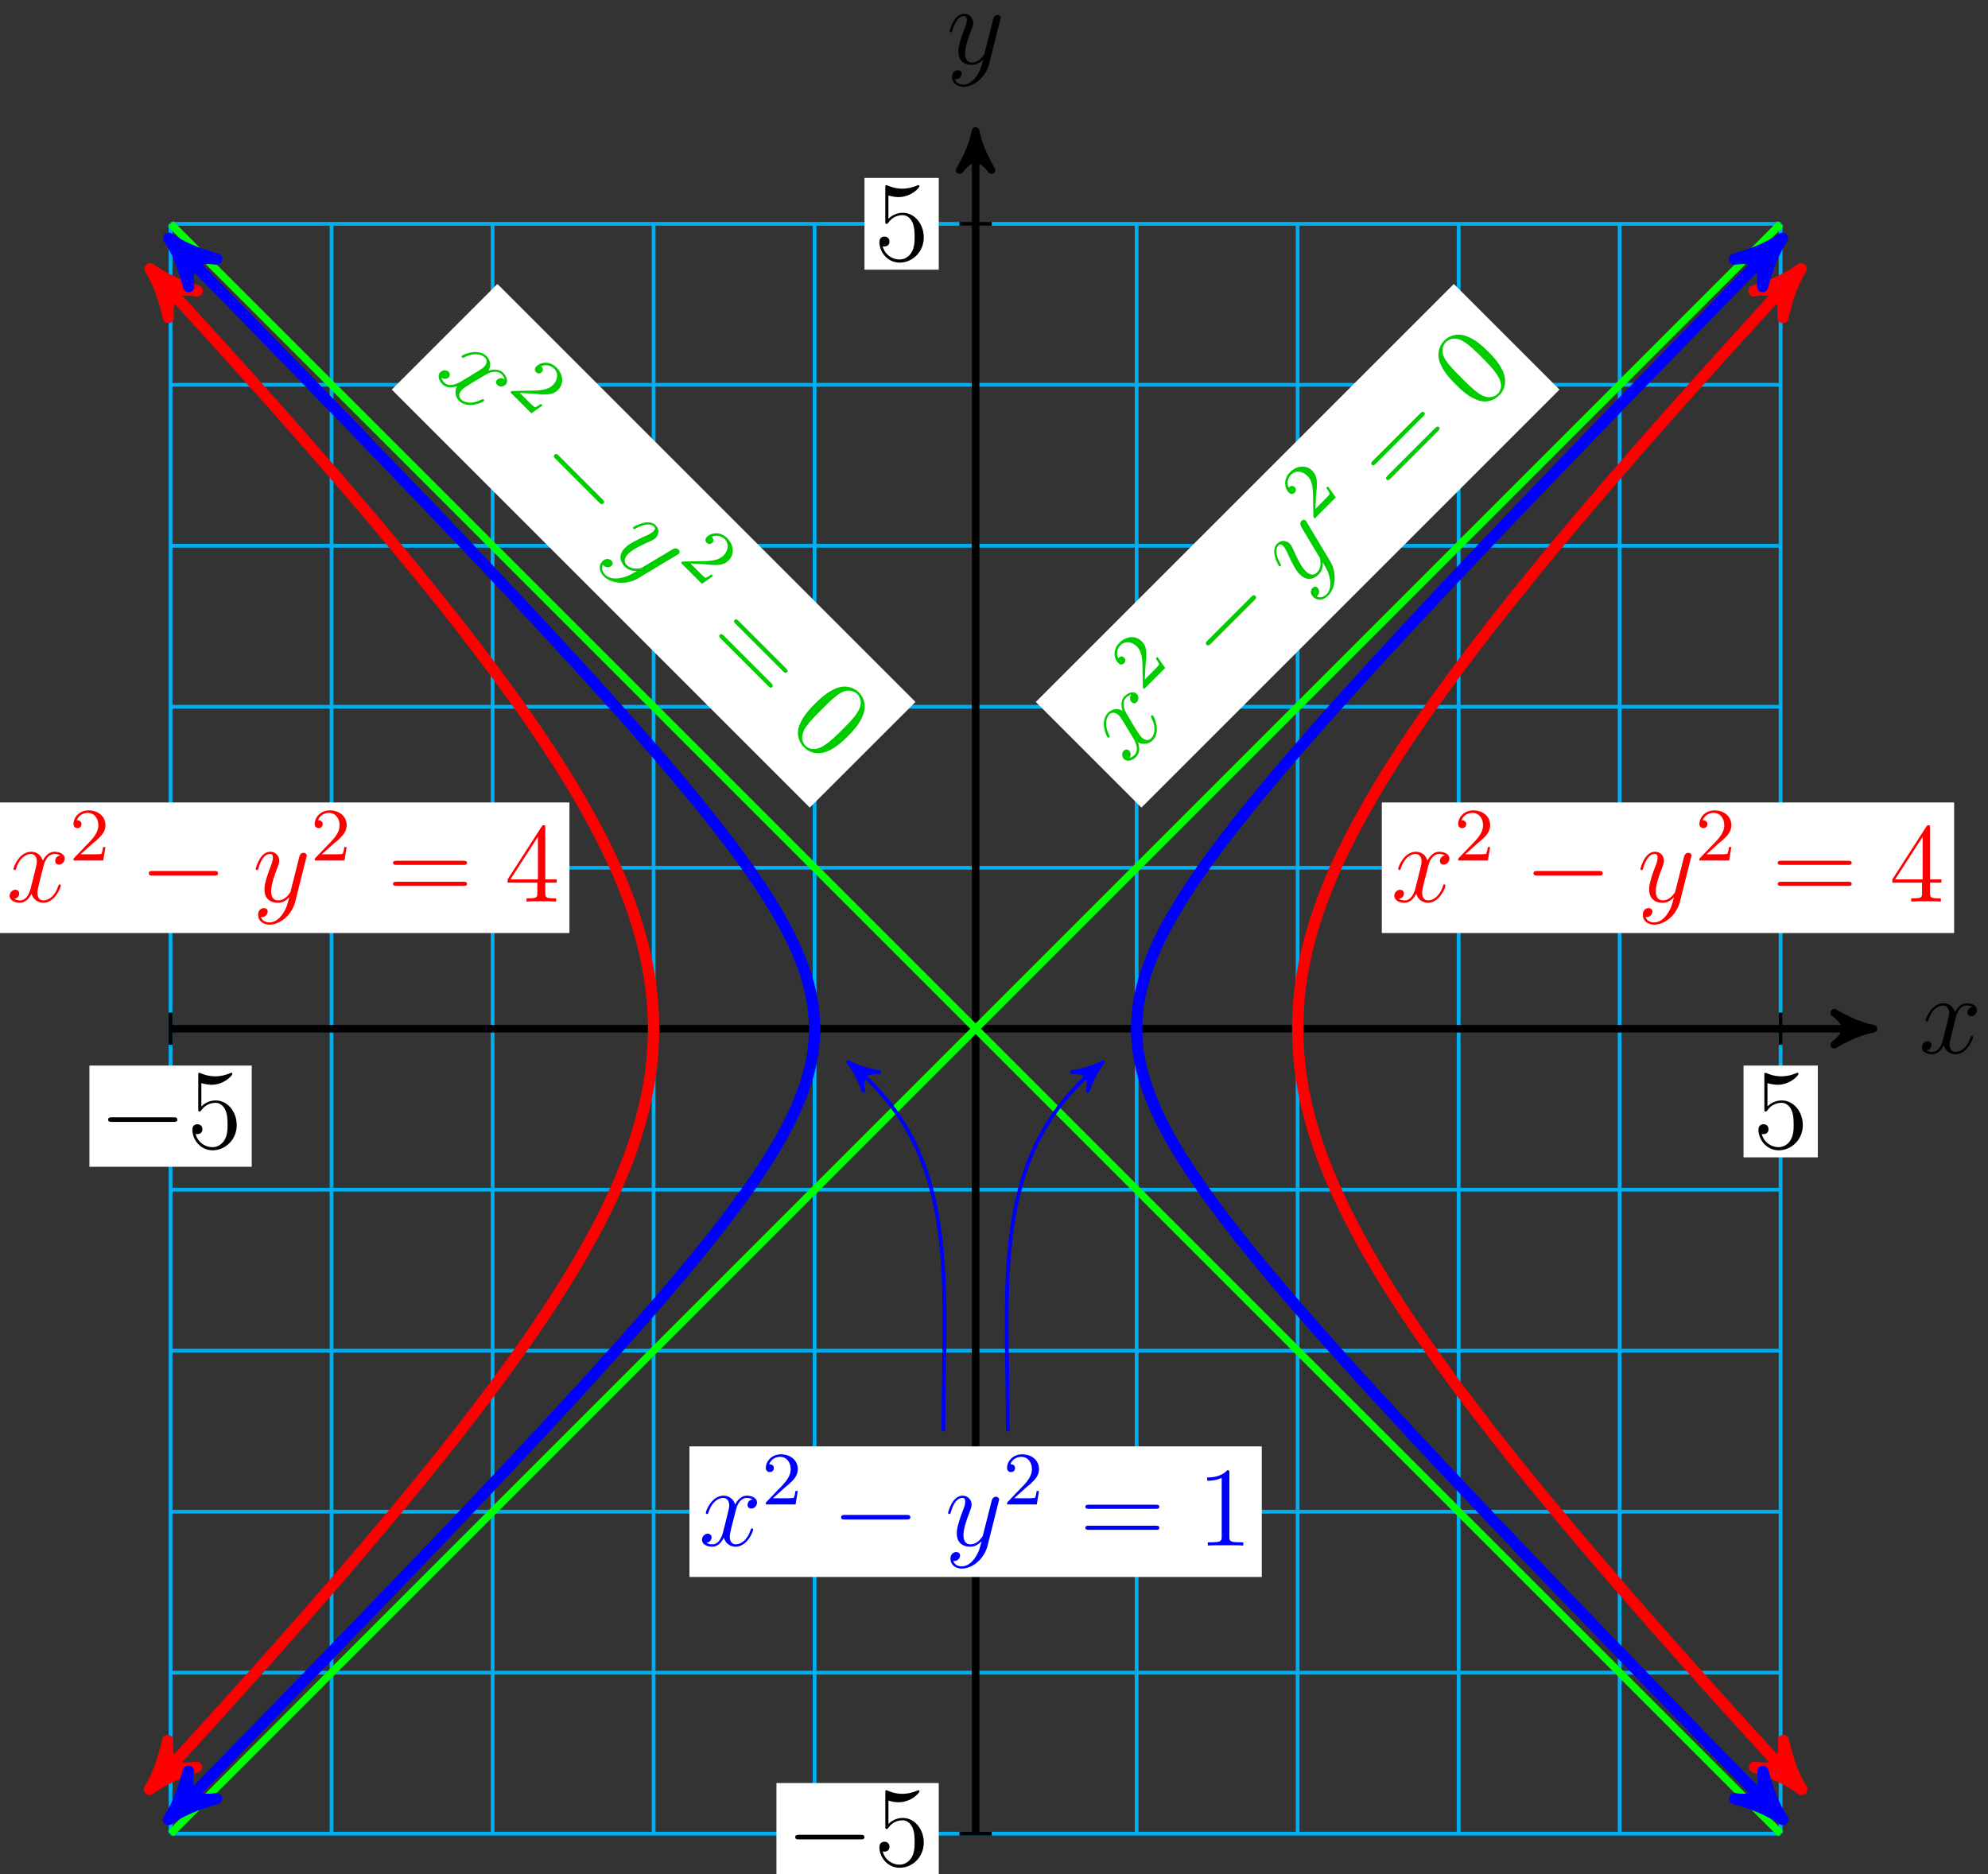 <?xml version="1.0" encoding="UTF-8"?>
<svg xmlns="http://www.w3.org/2000/svg" xmlns:xlink="http://www.w3.org/1999/xlink" width="210pt" height="198pt" viewBox="0 0 210 198" version="1.1">
<rect x="0" y="0" width="210" height="198" fill="#333333" stroke="none"/>
<defs>
<g>
<symbol overflow="visible" id="glyph0-0">
<path style="stroke:none;" d=""/>
</symbol>
<symbol overflow="visible" id="glyph0-1">
<path style="stroke:none;" d="M 5.672 -4.875 C 5.281 -4.812 5.141 -4.516 5.141 -4.297 C 5.141 -4 5.359 -3.906 5.531 -3.906 C 5.891 -3.906 6.141 -4.219 6.141 -4.547 C 6.141 -5.047 5.562 -5.266 5.062 -5.266 C 4.344 -5.266 3.938 -4.547 3.828 -4.328 C 3.547 -5.219 2.812 -5.266 2.594 -5.266 C 1.375 -5.266 0.734 -3.703 0.734 -3.438 C 0.734 -3.391 0.781 -3.328 0.859 -3.328 C 0.953 -3.328 0.984 -3.406 1 -3.453 C 1.406 -4.781 2.219 -5.031 2.562 -5.031 C 3.094 -5.031 3.203 -4.531 3.203 -4.25 C 3.203 -3.984 3.125 -3.703 2.984 -3.125 L 2.578 -1.5 C 2.406 -0.781 2.062 -0.125 1.422 -0.125 C 1.359 -0.125 1.062 -0.125 0.812 -0.281 C 1.25 -0.359 1.344 -0.719 1.344 -0.859 C 1.344 -1.094 1.156 -1.25 0.938 -1.25 C 0.641 -1.25 0.328 -0.984 0.328 -0.609 C 0.328 -0.109 0.891 0.125 1.406 0.125 C 1.984 0.125 2.391 -0.328 2.641 -0.828 C 2.828 -0.125 3.438 0.125 3.875 0.125 C 5.094 0.125 5.734 -1.453 5.734 -1.703 C 5.734 -1.766 5.688 -1.812 5.625 -1.812 C 5.516 -1.812 5.5 -1.75 5.469 -1.656 C 5.141 -0.609 4.453 -0.125 3.906 -0.125 C 3.484 -0.125 3.266 -0.438 3.266 -0.922 C 3.266 -1.188 3.312 -1.375 3.5 -2.156 L 3.922 -3.797 C 4.094 -4.5 4.5 -5.031 5.062 -5.031 C 5.078 -5.031 5.422 -5.031 5.672 -4.875 Z M 5.672 -4.875 "/>
</symbol>
<symbol overflow="visible" id="glyph0-2">
<path style="stroke:none;" d="M 3.141 1.344 C 2.828 1.797 2.359 2.203 1.766 2.203 C 1.625 2.203 1.047 2.172 0.875 1.625 C 0.906 1.641 0.969 1.641 0.984 1.641 C 1.344 1.641 1.594 1.328 1.594 1.047 C 1.594 0.781 1.359 0.688 1.188 0.688 C 0.984 0.688 0.578 0.828 0.578 1.406 C 0.578 2.016 1.094 2.438 1.766 2.438 C 2.969 2.438 4.172 1.344 4.5 0.016 L 5.672 -4.656 C 5.688 -4.703 5.719 -4.781 5.719 -4.859 C 5.719 -5.031 5.562 -5.156 5.391 -5.156 C 5.281 -5.156 5.031 -5.109 4.938 -4.75 L 4.047 -1.234 C 4 -1.016 4 -0.984 3.891 -0.859 C 3.656 -0.531 3.266 -0.125 2.688 -0.125 C 2.016 -0.125 1.953 -0.781 1.953 -1.094 C 1.953 -1.781 2.281 -2.703 2.609 -3.562 C 2.734 -3.906 2.812 -4.078 2.812 -4.312 C 2.812 -4.812 2.453 -5.266 1.859 -5.266 C 0.766 -5.266 0.328 -3.531 0.328 -3.438 C 0.328 -3.391 0.375 -3.328 0.453 -3.328 C 0.562 -3.328 0.578 -3.375 0.625 -3.547 C 0.906 -4.547 1.359 -5.031 1.828 -5.031 C 1.938 -5.031 2.141 -5.031 2.141 -4.641 C 2.141 -4.328 2.016 -3.984 1.828 -3.531 C 1.25 -1.953 1.25 -1.562 1.25 -1.281 C 1.25 -0.141 2.062 0.125 2.656 0.125 C 3 0.125 3.438 0.016 3.844 -0.438 L 3.859 -0.422 C 3.688 0.281 3.562 0.75 3.141 1.344 Z M 3.141 1.344 "/>
</symbol>
<symbol overflow="visible" id="glyph1-0">
<path style="stroke:none;" d=""/>
</symbol>
<symbol overflow="visible" id="glyph1-1">
<path style="stroke:none;" d="M 7.875 -2.75 C 8.078 -2.75 8.297 -2.75 8.297 -2.984 C 8.297 -3.234 8.078 -3.234 7.875 -3.234 L 1.406 -3.234 C 1.203 -3.234 0.984 -3.234 0.984 -2.984 C 0.984 -2.75 1.203 -2.75 1.406 -2.75 Z M 7.875 -2.75 "/>
</symbol>
<symbol overflow="visible" id="glyph2-0">
<path style="stroke:none;" d=""/>
</symbol>
<symbol overflow="visible" id="glyph2-1">
<path style="stroke:none;" d="M 1.531 -6.844 C 2.047 -6.688 2.469 -6.672 2.594 -6.672 C 3.938 -6.672 4.812 -7.656 4.812 -7.828 C 4.812 -7.875 4.781 -7.938 4.703 -7.938 C 4.688 -7.938 4.656 -7.938 4.547 -7.891 C 3.891 -7.609 3.312 -7.562 3 -7.562 C 2.219 -7.562 1.656 -7.812 1.422 -7.906 C 1.344 -7.938 1.312 -7.938 1.297 -7.938 C 1.203 -7.938 1.203 -7.859 1.203 -7.672 L 1.203 -4.125 C 1.203 -3.906 1.203 -3.844 1.344 -3.844 C 1.406 -3.844 1.422 -3.844 1.547 -4 C 1.875 -4.484 2.438 -4.766 3.031 -4.766 C 3.672 -4.766 3.984 -4.188 4.078 -3.984 C 4.281 -3.516 4.297 -2.922 4.297 -2.469 C 4.297 -2.016 4.297 -1.344 3.953 -0.797 C 3.688 -0.375 3.234 -0.078 2.703 -0.078 C 1.906 -0.078 1.141 -0.609 0.922 -1.484 C 0.984 -1.453 1.047 -1.453 1.109 -1.453 C 1.312 -1.453 1.641 -1.562 1.641 -1.969 C 1.641 -2.312 1.406 -2.5 1.109 -2.5 C 0.891 -2.5 0.578 -2.391 0.578 -1.922 C 0.578 -0.906 1.406 0.25 2.719 0.25 C 4.078 0.25 5.266 -0.891 5.266 -2.406 C 5.266 -3.828 4.297 -5.016 3.047 -5.016 C 2.359 -5.016 1.844 -4.703 1.531 -4.375 Z M 1.531 -6.844 "/>
</symbol>
<symbol overflow="visible" id="glyph2-2">
<path style="stroke:none;" d="M 8.062 -3.875 C 8.234 -3.875 8.453 -3.875 8.453 -4.094 C 8.453 -4.312 8.25 -4.312 8.062 -4.312 L 1.031 -4.312 C 0.859 -4.312 0.641 -4.312 0.641 -4.094 C 0.641 -3.875 0.844 -3.875 1.031 -3.875 Z M 8.062 -1.656 C 8.234 -1.656 8.453 -1.656 8.453 -1.859 C 8.453 -2.094 8.25 -2.094 8.062 -2.094 L 1.031 -2.094 C 0.859 -2.094 0.641 -2.094 0.641 -1.875 C 0.641 -1.656 0.844 -1.656 1.031 -1.656 Z M 8.062 -1.656 "/>
</symbol>
<symbol overflow="visible" id="glyph2-3">
<path style="stroke:none;" d="M 4.312 -7.781 C 4.312 -8.016 4.312 -8.062 4.141 -8.062 C 4.047 -8.062 4.016 -8.062 3.922 -7.922 L 0.328 -2.344 L 0.328 -2 L 3.469 -2 L 3.469 -0.906 C 3.469 -0.469 3.438 -0.344 2.562 -0.344 L 2.328 -0.344 L 2.328 0 C 2.609 -0.031 3.547 -0.031 3.891 -0.031 C 4.219 -0.031 5.172 -0.031 5.453 0 L 5.453 -0.344 L 5.219 -0.344 C 4.344 -0.344 4.312 -0.469 4.312 -0.906 L 4.312 -2 L 5.516 -2 L 5.516 -2.344 L 4.312 -2.344 Z M 3.531 -6.844 L 3.531 -2.344 L 0.625 -2.344 Z M 3.531 -6.844 "/>
</symbol>
<symbol overflow="visible" id="glyph2-4">
<path style="stroke:none;" d="M 3.438 -7.656 C 3.438 -7.938 3.438 -7.953 3.203 -7.953 C 2.922 -7.625 2.312 -7.188 1.094 -7.188 L 1.094 -6.844 C 1.359 -6.844 1.953 -6.844 2.625 -7.141 L 2.625 -0.922 C 2.625 -0.484 2.578 -0.344 1.531 -0.344 L 1.156 -0.344 L 1.156 0 C 1.484 -0.031 2.641 -0.031 3.031 -0.031 C 3.438 -0.031 4.578 -0.031 4.906 0 L 4.906 -0.344 L 4.531 -0.344 C 3.484 -0.344 3.438 -0.484 3.438 -0.922 Z M 3.438 -7.656 "/>
</symbol>
<symbol overflow="visible" id="glyph3-0">
<path style="stroke:none;" d=""/>
</symbol>
<symbol overflow="visible" id="glyph3-1">
<path style="stroke:none;" d="M 0.562 -7.469 C 0.328 -7.141 0.453 -6.828 0.609 -6.672 C 0.812 -6.469 1.031 -6.562 1.141 -6.672 C 1.406 -6.938 1.359 -7.328 1.125 -7.562 C 0.781 -7.906 0.219 -7.656 -0.141 -7.297 C -0.641 -6.797 -0.438 -6 -0.359 -5.766 C -1.172 -6.203 -1.734 -5.703 -1.891 -5.547 C -2.75 -4.688 -2.109 -3.141 -1.922 -2.953 C -1.875 -2.906 -1.812 -2.906 -1.75 -2.969 C -1.688 -3.031 -1.703 -3.109 -1.734 -3.141 C -2.375 -4.375 -2 -5.125 -1.75 -5.375 C -1.375 -5.75 -0.938 -5.469 -0.734 -5.266 C -0.547 -5.078 -0.422 -4.828 -0.094 -4.312 L 0.766 -2.891 C 1.156 -2.25 1.359 -1.547 0.906 -1.094 C 0.875 -1.062 0.656 -0.844 0.375 -0.781 C 0.641 -1.141 0.438 -1.469 0.344 -1.562 C 0.188 -1.719 -0.078 -1.703 -0.234 -1.547 C -0.438 -1.344 -0.469 -0.938 -0.203 -0.672 C 0.156 -0.312 0.719 -0.531 1.094 -0.906 C 1.5 -1.312 1.453 -1.922 1.281 -2.438 C 1.906 -2.094 2.531 -2.344 2.828 -2.641 C 3.703 -3.516 3.031 -5.094 2.859 -5.266 C 2.812 -5.312 2.734 -5.297 2.703 -5.266 C 2.625 -5.188 2.656 -5.125 2.688 -5.031 C 3.203 -4.078 3.062 -3.25 2.672 -2.859 C 2.375 -2.562 2 -2.625 1.656 -2.969 C 1.469 -3.156 1.375 -3.312 0.938 -4 L 0.078 -5.453 C -0.297 -6.078 -0.375 -6.75 0.016 -7.141 C 0.031 -7.156 0.266 -7.391 0.562 -7.469 Z M 0.562 -7.469 "/>
</symbol>
<symbol overflow="visible" id="glyph3-2">
<path style="stroke:none;" d="M 3.172 -1.266 C 3.266 -0.734 3.234 -0.109 2.812 0.312 C 2.719 0.406 2.266 0.797 1.781 0.531 C 1.797 0.516 1.844 0.469 1.859 0.453 C 2.109 0.203 2.062 -0.188 1.859 -0.391 C 1.672 -0.578 1.453 -0.484 1.328 -0.359 C 1.188 -0.219 0.984 0.172 1.406 0.594 C 1.828 1.016 2.484 0.953 2.969 0.469 C 3.812 -0.375 3.906 -2 3.203 -3.172 L 0.719 -7.312 C 0.688 -7.344 0.672 -7.422 0.609 -7.484 C 0.484 -7.609 0.297 -7.578 0.172 -7.453 C 0.094 -7.375 -0.047 -7.172 0.125 -6.844 L 1.984 -3.734 C 2.109 -3.547 2.125 -3.531 2.141 -3.359 C 2.203 -2.953 2.219 -2.406 1.812 -2 C 1.328 -1.516 0.828 -1.922 0.609 -2.141 C 0.109 -2.641 -0.297 -3.516 -0.672 -4.359 C -0.828 -4.703 -0.906 -4.875 -1.062 -5.031 C -1.422 -5.391 -1.984 -5.453 -2.406 -5.031 C -3.172 -4.266 -2.266 -2.734 -2.203 -2.672 C -2.156 -2.625 -2.094 -2.625 -2.031 -2.688 C -1.969 -2.75 -1.984 -2.797 -2.078 -2.953 C -2.578 -3.859 -2.594 -4.531 -2.266 -4.859 C -2.188 -4.938 -2.047 -5.078 -1.766 -4.797 C -1.547 -4.578 -1.391 -4.234 -1.203 -3.797 C -0.484 -2.266 -0.219 -2 -0.016 -1.797 C 0.797 -0.984 1.547 -1.359 1.969 -1.781 C 2.219 -2.031 2.453 -2.422 2.406 -3.031 L 2.438 -3.031 C 2.812 -2.406 3.047 -1.984 3.172 -1.266 Z M 3.172 -1.266 "/>
</symbol>
<symbol overflow="visible" id="glyph4-0">
<path style="stroke:none;" d=""/>
</symbol>
<symbol overflow="visible" id="glyph4-1">
<path style="stroke:none;" d="M 0.438 -2.75 C 0.438 -2.906 0.484 -3.328 0.516 -3.516 C 0.531 -4.188 0.562 -4.812 0.047 -5.328 C -0.625 -6 -1.625 -5.875 -2.328 -5.172 C -3.016 -4.484 -2.938 -3.531 -2.438 -3.031 C -2.156 -2.75 -1.906 -2.938 -1.828 -3.016 C -1.703 -3.141 -1.609 -3.391 -1.828 -3.609 C -2.109 -3.891 -2.391 -3.609 -2.453 -3.547 C -2.719 -4.125 -2.484 -4.641 -2.203 -4.922 C -1.688 -5.438 -0.953 -5.266 -0.484 -4.797 C 0.094 -4.219 0.125 -3.375 0.125 -2.031 L 0.156 -0.562 C 0.141 -0.453 0.156 -0.438 0.297 -0.297 L 2.516 -2.516 L 1.688 -3.688 L 1.516 -3.516 C 1.609 -3.391 1.828 -3.078 1.875 -2.906 C 1.891 -2.828 1.453 -2.391 1.359 -2.297 L 0.359 -1.297 Z M 0.438 -2.75 "/>
</symbol>
<symbol overflow="visible" id="glyph5-0">
<path style="stroke:none;" d=""/>
</symbol>
<symbol overflow="visible" id="glyph5-1">
<path style="stroke:none;" d="M 3.625 -7.5 C 3.781 -7.656 3.922 -7.797 3.75 -7.969 C 3.578 -8.141 3.438 -8 3.281 -7.844 L -1.281 -3.281 C -1.438 -3.125 -1.578 -2.984 -1.406 -2.812 C -1.234 -2.641 -1.094 -2.781 -0.938 -2.938 Z M 3.625 -7.5 "/>
</symbol>
<symbol overflow="visible" id="glyph6-0">
<path style="stroke:none;" d=""/>
</symbol>
<symbol overflow="visible" id="glyph6-1">
<path style="stroke:none;" d="M 2.969 -8.438 C 3.094 -8.562 3.25 -8.719 3.094 -8.875 C 2.938 -9.031 2.781 -8.875 2.656 -8.75 L -2.312 -3.781 C -2.438 -3.656 -2.594 -3.5 -2.438 -3.344 C -2.281 -3.188 -2.141 -3.328 -2 -3.469 Z M 4.531 -6.875 C 4.656 -7 4.812 -7.156 4.672 -7.297 C 4.5 -7.469 4.344 -7.312 4.219 -7.188 L -0.75 -2.219 C -0.875 -2.094 -1.031 -1.938 -0.875 -1.781 C -0.719 -1.625 -0.578 -1.766 -0.438 -1.906 Z M 4.531 -6.875 "/>
</symbol>
<symbol overflow="visible" id="glyph6-2">
<path style="stroke:none;" d="M 1.094 -6.5 C 0.391 -7.203 -0.344 -7.844 -1.297 -8.172 C -2.344 -8.531 -3.141 -8.109 -3.562 -7.688 C -4.047 -7.203 -4.391 -6.359 -4.016 -5.328 C -3.703 -4.578 -3.266 -3.953 -2.359 -3.047 C -1.547 -2.234 -0.859 -1.672 0.047 -1.359 C 1.016 -1.047 1.797 -1.453 2.234 -1.891 C 2.969 -2.625 2.953 -3.484 2.719 -4.219 C 2.391 -5.141 1.594 -6 1.094 -6.5 Z M 2.078 -2.047 C 1.812 -1.781 1.094 -1.375 0.016 -2.141 C -0.562 -2.562 -1.203 -3.203 -1.812 -3.812 C -2.5 -4.5 -3.125 -5.125 -3.5 -5.75 C -3.922 -6.453 -3.75 -7.156 -3.391 -7.516 C -3.062 -7.844 -2.391 -8.141 -1.5 -7.562 C -0.891 -7.203 -0.219 -6.531 0.344 -5.969 C 0.906 -5.406 1.547 -4.766 1.969 -4.125 C 2.734 -3.047 2.375 -2.344 2.078 -2.047 Z M 2.078 -2.047 "/>
</symbol>
<symbol overflow="visible" id="glyph7-0">
<path style="stroke:none;" d=""/>
</symbol>
<symbol overflow="visible" id="glyph7-1">
<path style="stroke:none;" d="M 7.469 0.562 C 7.141 0.328 6.828 0.453 6.672 0.609 C 6.469 0.812 6.562 1.031 6.672 1.141 C 6.938 1.406 7.328 1.359 7.562 1.125 C 7.906 0.781 7.656 0.219 7.297 -0.141 C 6.797 -0.641 6 -0.438 5.766 -0.359 C 6.203 -1.172 5.703 -1.734 5.547 -1.891 C 4.688 -2.75 3.141 -2.109 2.953 -1.922 C 2.906 -1.875 2.906 -1.812 2.969 -1.75 C 3.031 -1.688 3.109 -1.703 3.141 -1.734 C 4.375 -2.375 5.125 -2 5.375 -1.75 C 5.75 -1.375 5.469 -0.938 5.266 -0.734 C 5.078 -0.547 4.828 -0.422 4.312 -0.094 L 2.891 0.766 C 2.25 1.156 1.547 1.359 1.094 0.906 C 1.062 0.875 0.844 0.656 0.781 0.375 C 1.141 0.641 1.469 0.438 1.562 0.344 C 1.719 0.188 1.703 -0.078 1.547 -0.234 C 1.344 -0.438 0.938 -0.469 0.672 -0.203 C 0.312 0.156 0.531 0.719 0.906 1.094 C 1.312 1.5 1.922 1.453 2.438 1.281 C 2.094 1.906 2.344 2.531 2.641 2.828 C 3.516 3.703 5.094 3.031 5.266 2.859 C 5.312 2.812 5.297 2.734 5.266 2.703 C 5.188 2.625 5.125 2.656 5.031 2.688 C 4.078 3.203 3.25 3.062 2.859 2.672 C 2.562 2.375 2.625 2 2.969 1.656 C 3.156 1.469 3.312 1.375 4 0.938 L 5.453 0.078 C 6.078 -0.297 6.75 -0.375 7.141 0.016 C 7.156 0.031 7.391 0.266 7.469 0.562 Z M 7.469 0.562 "/>
</symbol>
<symbol overflow="visible" id="glyph7-2">
<path style="stroke:none;" d="M 1.266 3.172 C 0.734 3.266 0.109 3.234 -0.312 2.812 C -0.406 2.719 -0.797 2.266 -0.531 1.781 C -0.516 1.797 -0.469 1.844 -0.453 1.859 C -0.203 2.109 0.188 2.062 0.391 1.859 C 0.578 1.672 0.484 1.453 0.359 1.328 C 0.219 1.188 -0.172 0.984 -0.594 1.406 C -1.016 1.828 -0.953 2.484 -0.469 2.969 C 0.375 3.812 2 3.906 3.172 3.203 L 7.312 0.719 C 7.344 0.688 7.422 0.672 7.484 0.609 C 7.609 0.484 7.578 0.297 7.453 0.172 C 7.375 0.094 7.172 -0.047 6.844 0.125 L 3.734 1.984 C 3.547 2.109 3.531 2.125 3.359 2.141 C 2.953 2.203 2.406 2.219 2 1.812 C 1.516 1.328 1.922 0.828 2.141 0.609 C 2.641 0.109 3.516 -0.297 4.359 -0.672 C 4.703 -0.828 4.875 -0.906 5.031 -1.062 C 5.391 -1.422 5.453 -1.984 5.031 -2.406 C 4.266 -3.172 2.734 -2.266 2.672 -2.203 C 2.625 -2.156 2.625 -2.094 2.688 -2.031 C 2.75 -1.969 2.797 -1.984 2.953 -2.078 C 3.859 -2.578 4.531 -2.594 4.859 -2.266 C 4.938 -2.188 5.078 -2.047 4.797 -1.766 C 4.578 -1.547 4.234 -1.391 3.797 -1.203 C 2.266 -0.484 2 -0.219 1.797 -0.016 C 0.984 0.797 1.359 1.547 1.781 1.969 C 2.031 2.219 2.422 2.453 3.031 2.406 L 3.031 2.438 C 2.406 2.812 1.984 3.047 1.266 3.172 Z M 1.266 3.172 "/>
</symbol>
<symbol overflow="visible" id="glyph8-0">
<path style="stroke:none;" d=""/>
</symbol>
<symbol overflow="visible" id="glyph8-1">
<path style="stroke:none;" d="M 2.75 0.438 C 2.906 0.438 3.328 0.484 3.516 0.516 C 4.188 0.531 4.812 0.562 5.328 0.047 C 6 -0.625 5.875 -1.625 5.172 -2.328 C 4.484 -3.016 3.531 -2.938 3.031 -2.438 C 2.75 -2.156 2.938 -1.906 3.016 -1.828 C 3.141 -1.703 3.391 -1.609 3.609 -1.828 C 3.891 -2.109 3.609 -2.391 3.547 -2.453 C 4.125 -2.719 4.641 -2.484 4.922 -2.203 C 5.438 -1.688 5.266 -0.953 4.797 -0.484 C 4.219 0.094 3.375 0.125 2.031 0.125 L 0.562 0.156 C 0.453 0.141 0.438 0.156 0.297 0.297 L 2.516 2.516 L 3.688 1.688 L 3.516 1.516 C 3.391 1.609 3.078 1.828 2.906 1.875 C 2.828 1.891 2.391 1.453 2.297 1.359 L 1.297 0.359 Z M 2.75 0.438 "/>
</symbol>
<symbol overflow="visible" id="glyph9-0">
<path style="stroke:none;" d=""/>
</symbol>
<symbol overflow="visible" id="glyph9-1">
<path style="stroke:none;" d="M 7.5 3.625 C 7.656 3.781 7.797 3.922 7.969 3.75 C 8.141 3.578 8 3.438 7.844 3.281 L 3.281 -1.281 C 3.125 -1.438 2.984 -1.578 2.812 -1.406 C 2.641 -1.234 2.781 -1.094 2.938 -0.938 Z M 7.5 3.625 "/>
</symbol>
<symbol overflow="visible" id="glyph10-0">
<path style="stroke:none;" d=""/>
</symbol>
<symbol overflow="visible" id="glyph10-1">
<path style="stroke:none;" d="M 8.438 2.969 C 8.562 3.094 8.719 3.25 8.875 3.094 C 9.031 2.938 8.875 2.781 8.75 2.656 L 3.781 -2.312 C 3.656 -2.438 3.5 -2.594 3.344 -2.438 C 3.188 -2.281 3.328 -2.141 3.469 -2 Z M 6.875 4.531 C 7 4.656 7.156 4.812 7.297 4.672 C 7.469 4.5 7.312 4.344 7.188 4.219 L 2.219 -0.75 C 2.094 -0.875 1.938 -1.031 1.781 -0.875 C 1.625 -0.719 1.766 -0.578 1.906 -0.438 Z M 6.875 4.531 "/>
</symbol>
<symbol overflow="visible" id="glyph10-2">
<path style="stroke:none;" d="M 6.5 1.094 C 7.203 0.391 7.844 -0.344 8.172 -1.297 C 8.531 -2.344 8.109 -3.141 7.688 -3.562 C 7.203 -4.047 6.359 -4.391 5.328 -4.016 C 4.578 -3.703 3.953 -3.266 3.047 -2.359 C 2.234 -1.547 1.672 -0.859 1.359 0.047 C 1.047 1.016 1.453 1.797 1.891 2.234 C 2.625 2.969 3.484 2.953 4.219 2.719 C 5.141 2.391 6 1.594 6.5 1.094 Z M 2.047 2.078 C 1.781 1.812 1.375 1.094 2.141 0.016 C 2.562 -0.562 3.203 -1.203 3.812 -1.812 C 4.5 -2.5 5.125 -3.125 5.75 -3.5 C 6.453 -3.922 7.156 -3.75 7.516 -3.391 C 7.844 -3.062 8.141 -2.391 7.562 -1.5 C 7.203 -0.891 6.531 -0.219 5.969 0.344 C 5.406 0.906 4.766 1.547 4.125 1.969 C 3.047 2.734 2.344 2.375 2.047 2.078 Z M 2.047 2.078 "/>
</symbol>
<symbol overflow="visible" id="glyph11-0">
<path style="stroke:none;" d=""/>
</symbol>
<symbol overflow="visible" id="glyph11-1">
<path style="stroke:none;" d="M 2.25 -1.625 C 2.375 -1.75 2.703 -2.016 2.844 -2.125 C 3.328 -2.578 3.797 -3.016 3.797 -3.734 C 3.797 -4.688 3 -5.297 2.016 -5.297 C 1.047 -5.297 0.422 -4.578 0.422 -3.859 C 0.422 -3.469 0.734 -3.422 0.844 -3.422 C 1.016 -3.422 1.266 -3.531 1.266 -3.844 C 1.266 -4.25 0.859 -4.25 0.766 -4.25 C 1 -4.844 1.531 -5.031 1.922 -5.031 C 2.656 -5.031 3.047 -4.406 3.047 -3.734 C 3.047 -2.906 2.469 -2.297 1.516 -1.344 L 0.516 -0.297 C 0.422 -0.219 0.422 -0.203 0.422 0 L 3.562 0 L 3.797 -1.422 L 3.547 -1.422 C 3.531 -1.266 3.469 -0.875 3.375 -0.719 C 3.328 -0.656 2.719 -0.656 2.594 -0.656 L 1.172 -0.656 Z M 2.25 -1.625 "/>
</symbol>
</g>
</defs>
<g id="surface1">
<path style="fill:none;stroke-width:0.399;stroke-linecap:butt;stroke-linejoin:miter;stroke:rgb(0%,67.839%,93.729%);stroke-opacity:1;stroke-miterlimit:10;" d="M -85.042 -85.042 L 85.04 -85.042 M -85.042 -68.034 L 85.04 -68.034 M -85.042 -51.026 L 85.04 -51.026 M -85.042 -34.018 L 85.04 -34.018 M -85.042 -17.006 L 85.04 -17.006 M -85.042 0.001 L 85.04 0.001 M -85.042 17.009 L 85.04 17.009 M -85.042 34.017 L 85.04 34.017 M -85.042 51.025 L 85.04 51.025 M -85.042 68.033 L 85.04 68.033 M -85.042 85.037 L 85.04 85.037 M -85.042 -85.042 L -85.042 85.04 M -68.035 -85.042 L -68.035 85.04 M -51.023 -85.042 L -51.023 85.04 M -34.015 -85.042 L -34.015 85.04 M -17.007 -85.042 L -17.007 85.04 M 0.001 -85.042 L 0.001 85.04 M 17.008 -85.042 L 17.008 85.04 M 34.016 -85.042 L 34.016 85.04 M 51.024 -85.042 L 51.024 85.04 M 68.032 -85.042 L 68.032 85.04 M 85.036 -85.042 L 85.036 85.04 " transform="matrix(1,0,0,-1,103.058,108.685)"/>
<path style="fill:none;stroke-width:0.797;stroke-linecap:butt;stroke-linejoin:miter;stroke:rgb(0%,0%,0%);stroke-opacity:1;stroke-miterlimit:10;" d="M -85.042 0.001 L 93.813 0.001 " transform="matrix(1,0,0,-1,103.058,108.685)"/>
<path style="fill-rule:nonzero;fill:rgb(0%,0%,0%);fill-opacity:1;stroke-width:0.797;stroke-linecap:butt;stroke-linejoin:round;stroke:rgb(0%,0%,0%);stroke-opacity:1;stroke-miterlimit:10;" d="M 1.037 0.001 C -0.26 0.259 -1.553 0.779 -3.108 1.685 C -1.553 0.517 -1.553 -0.518 -3.108 -1.682 C -1.553 -0.776 -0.26 -0.26 1.037 0.001 Z M 1.037 0.001 " transform="matrix(1,0,0,-1,196.87,108.685)"/>
<g style="fill:rgb(0%,0%,0%);fill-opacity:1;">
  <use xlink:href="#glyph0-1" x="202.688" y="111.259"/>
</g>
<path style="fill:none;stroke-width:0.797;stroke-linecap:butt;stroke-linejoin:miter;stroke:rgb(0%,0%,0%);stroke-opacity:1;stroke-miterlimit:10;" d="M 0.001 -85.042 L 0.001 93.81 " transform="matrix(1,0,0,-1,103.058,108.685)"/>
<path style="fill-rule:nonzero;fill:rgb(0%,0%,0%);fill-opacity:1;stroke-width:0.797;stroke-linecap:butt;stroke-linejoin:round;stroke:rgb(0%,0%,0%);stroke-opacity:1;stroke-miterlimit:10;" d="M 1.037 -0.001 C -0.26 0.257 -1.553 0.777 -3.107 1.683 C -1.553 0.519 -1.553 -0.516 -3.107 -1.684 C -1.553 -0.778 -0.26 -0.258 1.037 -0.001 Z M 1.037 -0.001 " transform="matrix(0,-1,-1,0,103.058,14.873)"/>
<g style="fill:rgb(0%,0%,0%);fill-opacity:1;">
  <use xlink:href="#glyph0-2" x="99.99" y="6.731"/>
</g>
<path style="fill:none;stroke-width:0.399;stroke-linecap:butt;stroke-linejoin:miter;stroke:rgb(0%,0%,0%);stroke-opacity:1;stroke-miterlimit:10;" d="M -85.042 1.701 L -85.042 -1.702 " transform="matrix(1,0,0,-1,103.058,108.685)"/>
<path style=" stroke:none;fill-rule:nonzero;fill:rgb(100%,100%,100%);fill-opacity:1;" d="M 9.445 123.27 L 26.59 123.27 L 26.59 112.578 L 9.445 112.578 Z M 9.445 123.27 "/>
<g style="fill:rgb(0%,0%,0%);fill-opacity:1;">
  <use xlink:href="#glyph1-1" x="10.441" y="121.278"/>
</g>
<g style="fill:rgb(0%,0%,0%);fill-opacity:1;">
  <use xlink:href="#glyph2-1" x="19.74" y="121.278"/>
</g>
<path style="fill:none;stroke-width:0.399;stroke-linecap:butt;stroke-linejoin:miter;stroke:rgb(0%,0%,0%);stroke-opacity:1;stroke-miterlimit:10;" d="M 85.04 1.701 L 85.04 -1.702 " transform="matrix(1,0,0,-1,103.058,108.685)"/>
<path style=" stroke:none;fill-rule:nonzero;fill:rgb(100%,100%,100%);fill-opacity:1;" d="M 184.176 122.273 L 192.023 122.273 L 192.023 112.578 L 184.176 112.578 Z M 184.176 122.273 "/>
<g style="fill:rgb(0%,0%,0%);fill-opacity:1;">
  <use xlink:href="#glyph2-1" x="185.173" y="121.278"/>
</g>
<path style="fill:none;stroke-width:0.399;stroke-linecap:butt;stroke-linejoin:miter;stroke:rgb(0%,0%,0%);stroke-opacity:1;stroke-miterlimit:10;" d="M 1.7 -85.042 L -1.703 -85.042 " transform="matrix(1,0,0,-1,103.058,108.685)"/>
<path style=" stroke:none;fill-rule:nonzero;fill:rgb(100%,100%,100%);fill-opacity:1;" d="M 82.02 199.074 L 99.164 199.074 L 99.164 188.379 L 82.02 188.379 Z M 82.02 199.074 "/>
<g style="fill:rgb(0%,0%,0%);fill-opacity:1;">
  <use xlink:href="#glyph1-1" x="83.018" y="197.08"/>
</g>
<g style="fill:rgb(0%,0%,0%);fill-opacity:1;">
  <use xlink:href="#glyph2-1" x="92.317" y="197.08"/>
</g>
<path style="fill:none;stroke-width:0.399;stroke-linecap:butt;stroke-linejoin:miter;stroke:rgb(0%,0%,0%);stroke-opacity:1;stroke-miterlimit:10;" d="M 1.7 85.04 L -1.703 85.04 " transform="matrix(1,0,0,-1,103.058,108.685)"/>
<path style=" stroke:none;fill-rule:nonzero;fill:rgb(100%,100%,100%);fill-opacity:1;" d="M 91.32 28.492 L 99.164 28.492 L 99.164 18.797 L 91.32 18.797 Z M 91.32 28.492 "/>
<g style="fill:rgb(0%,0%,0%);fill-opacity:1;">
  <use xlink:href="#glyph2-1" x="92.316" y="27.496"/>
</g>
<path style="fill:none;stroke-width:0.797;stroke-linecap:butt;stroke-linejoin:miter;stroke:rgb(0%,100%,0%);stroke-opacity:1;stroke-miterlimit:10;" d="M -85.042 -85.042 C -85.042 -85.042 85.04 85.04 85.04 85.04 " transform="matrix(1,0,0,-1,103.058,108.685)"/>
<path style="fill:none;stroke-width:0.797;stroke-linecap:butt;stroke-linejoin:miter;stroke:rgb(0%,100%,0%);stroke-opacity:1;stroke-miterlimit:10;" d="M -85.042 85.04 C -85.042 85.04 85.04 -85.042 85.04 -85.042 " transform="matrix(1,0,0,-1,103.058,108.685)"/>
<path style="fill:none;stroke-width:1.196;stroke-linecap:butt;stroke-linejoin:miter;stroke:rgb(100%,0%,0%);stroke-opacity:1;stroke-miterlimit:10;" d="M 86.407 -79.424 C 84.805 -77.682 84.805 -77.682 83.743 -76.522 C 82.68 -75.358 81.028 -73.542 80.02 -72.432 C 79.016 -71.319 77.45 -69.581 76.497 -68.518 C 75.547 -67.46 74.063 -65.795 73.165 -64.78 C 72.266 -63.764 70.868 -62.174 70.02 -61.202 C 69.172 -60.229 67.848 -58.706 67.047 -57.776 C 66.247 -56.846 64.997 -55.385 64.239 -54.495 C 63.485 -53.604 62.309 -52.206 61.594 -51.35 C 60.883 -50.495 59.778 -49.155 59.106 -48.335 C 58.434 -47.514 57.391 -46.225 56.762 -45.44 C 56.13 -44.651 55.153 -43.417 54.559 -42.659 C 53.969 -41.901 53.051 -40.71 52.497 -39.983 C 51.942 -39.252 51.079 -38.108 50.559 -37.409 C 50.04 -36.706 49.239 -35.6 48.755 -34.924 C 48.27 -34.249 47.52 -33.182 47.071 -32.53 C 46.618 -31.878 45.919 -30.85 45.501 -30.217 C 45.083 -29.585 44.434 -28.592 44.047 -27.979 C 43.657 -27.37 43.059 -26.405 42.7 -25.811 C 42.344 -25.217 41.794 -24.284 41.465 -23.71 C 41.137 -23.131 40.63 -22.225 40.333 -21.667 C 40.032 -21.104 39.571 -20.217 39.297 -19.674 C 39.024 -19.128 38.61 -18.268 38.364 -17.733 C 38.118 -17.202 37.743 -16.358 37.524 -15.838 C 37.305 -15.315 36.973 -14.491 36.782 -13.979 C 36.587 -13.471 36.294 -12.663 36.126 -12.159 C 35.958 -11.659 35.708 -10.858 35.563 -10.366 C 35.422 -9.874 35.208 -9.088 35.09 -8.6 C 34.969 -8.116 34.797 -7.338 34.704 -6.858 C 34.61 -6.378 34.477 -5.608 34.403 -5.131 C 34.333 -4.651 34.239 -3.889 34.192 -3.417 C 34.145 -2.944 34.087 -2.186 34.063 -1.713 C 34.04 -1.241 34.02 -0.479 34.02 -0.01 C 34.02 0.462 34.04 1.212 34.063 1.685 C 34.087 2.154 34.141 2.915 34.188 3.388 C 34.235 3.865 34.329 4.626 34.399 5.103 C 34.469 5.583 34.602 6.349 34.7 6.83 C 34.794 7.31 34.965 8.087 35.083 8.576 C 35.2 9.06 35.411 9.845 35.555 10.341 C 35.7 10.833 35.95 11.63 36.118 12.13 C 36.286 12.63 36.575 13.443 36.77 13.951 C 36.962 14.462 37.294 15.287 37.512 15.806 C 37.731 16.33 38.102 17.169 38.348 17.705 C 38.594 18.236 39.008 19.099 39.282 19.642 C 39.555 20.189 40.012 21.072 40.313 21.63 C 40.614 22.189 41.118 23.099 41.446 23.673 C 41.774 24.251 42.325 25.185 42.68 25.779 C 43.04 26.369 43.637 27.333 44.024 27.943 C 44.411 28.556 45.059 29.548 45.477 30.181 C 45.895 30.81 46.59 31.841 47.044 32.494 C 47.493 33.146 48.243 34.208 48.727 34.884 C 49.212 35.56 50.012 36.665 50.532 37.365 C 51.051 38.068 51.911 39.212 52.465 39.939 C 53.016 40.669 53.934 41.857 54.524 42.615 C 55.118 43.373 56.098 44.607 56.727 45.392 C 57.356 46.181 58.395 47.466 59.067 48.287 C 59.735 49.107 60.844 50.447 61.555 51.302 C 62.266 52.154 63.442 53.552 64.196 54.443 C 64.954 55.333 66.2 56.794 67.001 57.724 C 67.801 58.654 69.122 60.173 69.969 61.146 C 70.817 62.115 72.215 63.705 73.114 64.72 C 74.012 65.736 75.493 67.396 76.442 68.458 C 77.395 69.517 78.958 71.255 79.962 72.365 C 80.965 73.474 82.622 75.294 83.68 76.455 C 84.743 77.615 87.61 80.736 86.344 79.357 " transform="matrix(1,0,0,-1,103.058,108.685)"/>
<path style="fill-rule:nonzero;fill:rgb(100%,0%,0%);fill-opacity:1;stroke-width:1.196;stroke-linecap:butt;stroke-linejoin:round;stroke:rgb(100%,0%,0%);stroke-opacity:1;stroke-miterlimit:10;" d="M 1.277 -0 C -0.318 0.32 -1.913 0.959 -3.825 2.07 C -1.913 0.635 -1.912 -0.639 -3.826 -2.074 C -1.913 -0.957 -0.316 -0.318 1.277 -0 Z M 1.277 -0 " transform="matrix(0.677,0.736,0.736,-0.677,189.464,188.111)"/>
<path style="fill-rule:nonzero;fill:rgb(100%,0%,0%);fill-opacity:1;stroke-width:1.196;stroke-linecap:butt;stroke-linejoin:round;stroke:rgb(100%,0%,0%);stroke-opacity:1;stroke-miterlimit:10;" d="M 1.275 0.002 C -0.321 0.319 -1.914 0.955 -3.827 2.073 C -1.914 0.638 -1.913 -0.64 -3.826 -2.074 C -1.912 -0.958 -0.318 -0.32 1.275 0.002 Z M 1.275 0.002 " transform="matrix(0.677,-0.736,-0.736,-0.677,189.401,29.327)"/>
<path style="fill:none;stroke-width:1.196;stroke-linecap:butt;stroke-linejoin:miter;stroke:rgb(100%,0%,0%);stroke-opacity:1;stroke-miterlimit:10;" d="M -86.406 -79.424 C -84.804 -77.682 -84.804 -77.682 -83.742 -76.522 C -82.679 -75.358 -81.027 -73.542 -80.023 -72.432 C -79.015 -71.319 -77.449 -69.581 -76.499 -68.518 C -75.546 -67.46 -74.066 -65.795 -73.167 -64.78 C -72.269 -63.764 -70.871 -62.174 -70.019 -61.202 C -69.171 -60.229 -67.847 -58.706 -67.046 -57.776 C -66.246 -56.846 -64.996 -55.385 -64.242 -54.495 C -63.484 -53.604 -62.308 -52.206 -61.597 -51.35 C -60.882 -50.495 -59.777 -49.155 -59.105 -48.335 C -58.437 -47.514 -57.394 -46.225 -56.761 -45.44 C -56.132 -44.651 -55.152 -43.417 -54.558 -42.659 C -53.968 -41.901 -53.05 -40.71 -52.495 -39.983 C -51.941 -39.252 -51.081 -38.108 -50.562 -37.409 C -50.042 -36.706 -49.238 -35.6 -48.753 -34.924 C -48.269 -34.249 -47.519 -33.182 -47.07 -32.53 C -46.617 -31.878 -45.921 -30.85 -45.499 -30.217 C -45.081 -29.585 -44.433 -28.592 -44.046 -27.979 C -43.656 -27.37 -43.058 -26.405 -42.703 -25.811 C -42.343 -25.217 -41.792 -24.284 -41.464 -23.71 C -41.136 -23.131 -40.632 -22.225 -40.331 -21.667 C -40.031 -21.104 -39.57 -20.217 -39.3 -19.674 C -39.027 -19.128 -38.609 -18.268 -38.363 -17.733 C -38.117 -17.202 -37.745 -16.358 -37.523 -15.838 C -37.304 -15.315 -36.972 -14.491 -36.781 -13.979 C -36.585 -13.471 -36.296 -12.663 -36.124 -12.159 C -35.956 -11.659 -35.706 -10.858 -35.566 -10.366 C -35.421 -9.874 -35.21 -9.088 -35.089 -8.6 C -34.972 -8.116 -34.8 -7.338 -34.703 -6.858 C -34.609 -6.378 -34.476 -5.608 -34.406 -5.131 C -34.331 -4.651 -34.238 -3.889 -34.191 -3.417 C -34.144 -2.944 -34.085 -2.186 -34.062 -1.713 C -34.038 -1.241 -34.019 -0.479 -34.019 -0.01 C -34.019 0.462 -34.038 1.212 -34.062 1.685 C -34.085 2.154 -34.14 2.915 -34.187 3.388 C -34.234 3.865 -34.328 4.626 -34.398 5.103 C -34.472 5.583 -34.605 6.349 -34.699 6.83 C -34.792 7.31 -34.964 8.087 -35.081 8.576 C -35.203 9.06 -35.41 9.845 -35.554 10.341 C -35.699 10.833 -35.949 11.63 -36.117 12.13 C -36.285 12.63 -36.574 13.443 -36.769 13.951 C -36.96 14.462 -37.292 15.287 -37.511 15.806 C -37.73 16.33 -38.105 17.169 -38.347 17.705 C -38.593 18.236 -39.011 19.099 -39.281 19.642 C -39.554 20.189 -40.015 21.072 -40.316 21.63 C -40.613 22.189 -41.117 23.099 -41.445 23.673 C -41.773 24.251 -42.324 25.185 -42.683 25.779 C -43.038 26.369 -43.636 27.333 -44.023 27.943 C -44.413 28.556 -45.058 29.548 -45.476 30.181 C -45.898 30.81 -46.593 31.841 -47.042 32.494 C -47.492 33.146 -48.242 34.208 -48.726 34.884 C -49.21 35.56 -50.015 36.665 -50.531 37.365 C -51.05 38.068 -51.91 39.212 -52.464 39.939 C -53.019 40.669 -53.933 41.857 -54.527 42.615 C -55.117 43.373 -56.097 44.607 -56.726 45.392 C -57.355 46.181 -58.398 47.466 -59.066 48.287 C -59.738 49.107 -60.843 50.447 -61.554 51.302 C -62.269 52.154 -63.441 53.552 -64.199 54.443 C -64.953 55.333 -66.199 56.794 -66.999 57.724 C -67.8 58.654 -69.121 60.173 -69.972 61.146 C -70.82 62.115 -72.218 63.705 -73.113 64.72 C -74.011 65.736 -75.492 67.396 -76.445 68.458 C -77.394 69.517 -78.96 71.255 -79.964 72.365 C -80.968 73.474 -82.621 75.294 -83.683 76.455 C -84.742 77.615 -87.609 80.736 -86.343 79.357 " transform="matrix(1,0,0,-1,103.058,108.685)"/>
<path style="fill-rule:nonzero;fill:rgb(100%,0%,0%);fill-opacity:1;stroke-width:1.196;stroke-linecap:butt;stroke-linejoin:round;stroke:rgb(100%,0%,0%);stroke-opacity:1;stroke-miterlimit:10;" d="M 1.276 0.001 C -0.317 0.319 -1.913 0.958 -3.824 2.072 C -1.91 0.637 -1.911 -0.637 -3.823 -2.072 C -1.913 -0.958 -0.319 -0.319 1.276 0.001 Z M 1.276 0.001 " transform="matrix(-0.677,0.736,0.736,0.677,16.652,188.111)"/>
<path style="fill-rule:nonzero;fill:rgb(100%,0%,0%);fill-opacity:1;stroke-width:1.196;stroke-linecap:butt;stroke-linejoin:round;stroke:rgb(100%,0%,0%);stroke-opacity:1;stroke-miterlimit:10;" d="M 1.277 -0 C -0.318 0.319 -1.913 0.957 -3.826 2.073 C -1.913 0.639 -1.915 -0.638 -3.825 -2.071 C -1.915 -0.956 -0.319 -0.317 1.277 -0 Z M 1.277 -0 " transform="matrix(-0.677,-0.736,-0.736,0.677,16.715,29.327)"/>
<path style="fill:none;stroke-width:1.196;stroke-linecap:butt;stroke-linejoin:miter;stroke:rgb(0%,0%,100%);stroke-opacity:1;stroke-miterlimit:10;" d="M 84.36 -82.627 C 81.411 -79.616 81.411 -79.616 79.852 -78.022 C 78.294 -76.428 75.895 -73.963 74.446 -72.479 C 73.001 -70.995 70.77 -68.698 69.426 -67.311 C 68.083 -65.924 66.012 -63.784 64.762 -62.491 C 63.516 -61.198 61.594 -59.198 60.434 -57.995 C 59.278 -56.788 57.493 -54.92 56.419 -53.795 C 55.348 -52.67 53.692 -50.928 52.696 -49.877 C 51.7 -48.823 50.169 -47.198 49.247 -46.213 C 48.321 -45.233 46.903 -43.71 46.047 -42.792 C 45.196 -41.874 43.88 -40.452 43.09 -39.588 C 42.301 -38.729 41.083 -37.397 40.352 -36.592 C 39.622 -35.788 38.501 -34.538 37.825 -33.784 C 37.149 -33.03 36.114 -31.858 35.493 -31.151 C 34.872 -30.444 33.915 -29.342 33.344 -28.678 C 32.77 -28.014 31.891 -26.979 31.368 -26.354 C 30.84 -25.729 30.036 -24.756 29.551 -24.167 C 29.071 -23.577 28.333 -22.659 27.891 -22.104 C 27.45 -21.545 26.774 -20.682 26.372 -20.155 C 25.969 -19.628 25.356 -18.807 24.993 -18.307 C 24.626 -17.811 24.067 -17.034 23.739 -16.557 C 23.407 -16.085 22.907 -15.346 22.61 -14.893 C 22.313 -14.444 21.86 -13.737 21.594 -13.307 C 21.329 -12.874 20.93 -12.202 20.696 -11.788 C 20.458 -11.374 20.106 -10.725 19.899 -10.331 C 19.692 -9.932 19.387 -9.307 19.208 -8.924 C 19.032 -8.542 18.766 -7.936 18.618 -7.565 C 18.465 -7.194 18.247 -6.608 18.122 -6.245 C 17.997 -5.885 17.817 -5.311 17.719 -4.96 C 17.618 -4.604 17.481 -4.045 17.407 -3.698 C 17.333 -3.35 17.235 -2.799 17.184 -2.456 C 17.137 -2.112 17.079 -1.565 17.055 -1.225 C 17.028 -0.885 17.008 -0.338 17.008 -0.003 C 17.008 0.337 17.028 0.88 17.055 1.22 C 17.079 1.56 17.137 2.107 17.184 2.447 C 17.235 2.79 17.333 3.341 17.407 3.689 C 17.477 4.037 17.618 4.599 17.715 4.951 C 17.813 5.306 17.993 5.876 18.118 6.24 C 18.243 6.603 18.462 7.189 18.614 7.56 C 18.762 7.931 19.028 8.533 19.204 8.915 C 19.383 9.298 19.688 9.923 19.895 10.322 C 20.102 10.72 20.454 11.365 20.688 11.779 C 20.926 12.193 21.325 12.865 21.59 13.298 C 21.856 13.728 22.305 14.435 22.602 14.884 C 22.899 15.337 23.403 16.076 23.731 16.548 C 24.063 17.025 24.618 17.802 24.985 18.298 C 25.348 18.798 25.962 19.619 26.364 20.142 C 26.766 20.669 27.442 21.537 27.88 22.091 C 28.321 22.65 29.059 23.564 29.544 24.154 C 30.024 24.744 30.829 25.716 31.356 26.341 C 31.883 26.97 32.758 28.001 33.333 28.665 C 33.903 29.33 34.86 30.427 35.481 31.138 C 36.102 31.845 37.137 33.013 37.813 33.771 C 38.485 34.525 39.61 35.771 40.337 36.576 C 41.067 37.38 42.282 38.712 43.071 39.572 C 43.864 40.431 45.176 41.853 46.032 42.775 C 46.883 43.693 48.305 45.212 49.227 46.197 C 50.149 47.177 51.68 48.806 52.676 49.857 C 53.672 50.908 55.325 52.65 56.399 53.775 C 57.473 54.9 59.255 56.763 60.411 57.97 C 61.571 59.173 63.493 61.173 64.739 62.462 C 65.985 63.755 68.055 65.896 69.399 67.283 C 70.743 68.669 72.973 70.962 74.419 72.447 C 75.864 73.935 78.266 76.396 79.821 77.99 C 81.379 79.583 85.637 83.931 84.329 82.595 " transform="matrix(1,0,0,-1,103.058,108.685)"/>
<path style="fill-rule:nonzero;fill:rgb(0%,0%,100%);fill-opacity:1;stroke-width:1.196;stroke-linecap:butt;stroke-linejoin:round;stroke:rgb(0%,0%,100%);stroke-opacity:1;stroke-miterlimit:10;" d="M 1.275 0.002 C -0.32 0.317 -1.912 0.958 -3.827 2.073 C -1.914 0.637 -1.912 -0.639 -3.825 -2.074 C -1.911 -0.957 -0.318 -0.318 1.275 0.002 Z M 1.275 0.002 " transform="matrix(0.7,0.715,0.715,-0.7,187.419,191.313)"/>
<path style="fill-rule:nonzero;fill:rgb(0%,0%,100%);fill-opacity:1;stroke-width:1.196;stroke-linecap:butt;stroke-linejoin:round;stroke:rgb(0%,0%,100%);stroke-opacity:1;stroke-miterlimit:10;" d="M 1.275 0.001 C -0.319 0.321 -1.914 0.956 -3.825 2.07 C -1.912 0.636 -1.912 -0.638 -3.827 -2.071 C -1.912 -0.955 -0.32 -0.32 1.275 0.001 Z M 1.275 0.001 " transform="matrix(0.7,-0.714,-0.714,-0.7,187.386,26.091)"/>
<path style="fill:none;stroke-width:1.196;stroke-linecap:butt;stroke-linejoin:miter;stroke:rgb(0%,0%,100%);stroke-opacity:1;stroke-miterlimit:10;" d="M -84.363 -82.627 C -81.41 -79.616 -81.41 -79.616 -79.851 -78.022 C -78.296 -76.428 -75.894 -73.963 -74.449 -72.479 C -72.999 -70.995 -70.769 -68.698 -69.425 -67.311 C -68.081 -65.924 -66.011 -63.784 -64.765 -62.491 C -63.515 -61.198 -61.593 -59.198 -60.437 -57.995 C -59.277 -56.788 -57.495 -54.92 -56.421 -53.795 C -55.347 -52.67 -53.691 -50.928 -52.699 -49.877 C -51.703 -48.823 -50.167 -47.198 -49.245 -46.213 C -48.324 -45.233 -46.902 -43.71 -46.046 -42.792 C -45.195 -41.874 -43.878 -40.452 -43.089 -39.588 C -42.3 -38.729 -41.081 -37.397 -40.351 -36.592 C -39.62 -35.788 -38.499 -34.538 -37.824 -33.784 C -37.152 -33.03 -36.113 -31.858 -35.492 -31.151 C -34.87 -30.444 -33.917 -29.342 -33.343 -28.678 C -32.769 -28.014 -31.894 -26.979 -31.367 -26.354 C -30.839 -25.729 -30.035 -24.756 -29.55 -24.167 C -29.07 -23.577 -28.331 -22.659 -27.89 -22.104 C -27.449 -21.545 -26.773 -20.682 -26.37 -20.155 C -25.968 -19.628 -25.355 -18.807 -24.992 -18.307 C -24.624 -17.811 -24.07 -17.034 -23.738 -16.557 C -23.406 -16.085 -22.906 -15.346 -22.609 -14.893 C -22.312 -14.444 -21.863 -13.737 -21.597 -13.307 C -21.331 -12.874 -20.929 -12.202 -20.695 -11.788 C -20.46 -11.374 -20.105 -10.725 -19.902 -10.331 C -19.695 -9.932 -19.386 -9.307 -19.21 -8.924 C -19.031 -8.542 -18.769 -7.936 -18.617 -7.565 C -18.464 -7.194 -18.245 -6.608 -18.12 -6.245 C -17.995 -5.885 -17.816 -5.311 -17.718 -4.96 C -17.62 -4.604 -17.48 -4.045 -17.406 -3.698 C -17.331 -3.35 -17.234 -2.799 -17.187 -2.456 C -17.136 -2.112 -17.078 -1.565 -17.054 -1.225 C -17.031 -0.885 -17.011 -0.338 -17.011 -0.003 C -17.011 0.337 -17.031 0.88 -17.054 1.22 C -17.078 1.56 -17.136 2.107 -17.183 2.447 C -17.234 2.79 -17.331 3.341 -17.406 3.689 C -17.48 4.037 -17.617 4.599 -17.714 4.951 C -17.816 5.306 -17.992 5.876 -18.117 6.24 C -18.242 6.603 -18.46 7.189 -18.613 7.56 C -18.765 7.931 -19.027 8.533 -19.206 8.915 C -19.382 9.298 -19.691 9.923 -19.894 10.322 C -20.101 10.72 -20.456 11.365 -20.691 11.779 C -20.925 12.193 -21.324 12.865 -21.589 13.298 C -21.855 13.728 -22.304 14.435 -22.601 14.884 C -22.902 15.337 -23.402 16.076 -23.73 16.548 C -24.062 17.025 -24.617 17.802 -24.984 18.298 C -25.347 18.798 -25.964 19.619 -26.363 20.142 C -26.765 20.669 -27.441 21.537 -27.882 22.091 C -28.324 22.65 -29.062 23.564 -29.542 24.154 C -30.023 24.744 -30.831 25.716 -31.355 26.341 C -31.882 26.97 -32.761 28.001 -33.331 28.665 C -33.906 29.33 -34.859 30.427 -35.48 31.138 C -36.101 31.845 -37.136 33.013 -37.812 33.771 C -38.484 34.525 -39.609 35.771 -40.339 36.576 C -41.07 37.38 -42.281 38.712 -43.074 39.572 C -43.863 40.431 -45.179 41.853 -46.031 42.775 C -46.886 43.693 -48.304 45.212 -49.226 46.197 C -50.148 47.177 -51.683 48.806 -52.675 49.857 C -53.671 50.908 -55.324 52.65 -56.398 53.775 C -57.472 54.9 -59.253 56.763 -60.413 57.97 C -61.57 59.173 -63.492 61.173 -64.738 62.462 C -65.984 63.755 -68.058 65.896 -69.398 67.283 C -70.742 68.669 -72.972 70.962 -74.417 72.447 C -75.863 73.935 -78.265 76.396 -79.82 77.99 C -81.378 79.583 -85.64 83.931 -84.328 82.595 " transform="matrix(1,0,0,-1,103.058,108.685)"/>
<path style="fill-rule:nonzero;fill:rgb(0%,0%,100%);fill-opacity:1;stroke-width:1.196;stroke-linecap:butt;stroke-linejoin:round;stroke:rgb(0%,0%,100%);stroke-opacity:1;stroke-miterlimit:10;" d="M 1.274 -0.002 C -0.319 0.319 -1.912 0.958 -3.825 2.074 C -1.912 0.64 -1.912 -0.639 -3.828 -2.072 C -1.913 -0.957 -0.318 -0.319 1.274 -0.002 Z M 1.274 -0.002 " transform="matrix(-0.7,0.715,0.715,0.7,18.697,191.313)"/>
<path style="fill-rule:nonzero;fill:rgb(0%,0%,100%);fill-opacity:1;stroke-width:1.196;stroke-linecap:butt;stroke-linejoin:round;stroke:rgb(0%,0%,100%);stroke-opacity:1;stroke-miterlimit:10;" d="M 1.277 0.001 C -0.321 0.319 -1.913 0.954 -3.825 2.073 C -1.912 0.637 -1.913 -0.637 -3.826 -2.071 C -1.912 -0.954 -0.317 -0.319 1.277 0.001 Z M 1.277 0.001 " transform="matrix(-0.7,-0.714,-0.714,0.7,18.73,26.091)"/>
<path style=" stroke:none;fill-rule:nonzero;fill:rgb(100%,100%,100%);fill-opacity:1;" d="M 153.574 30 L 109.414 74.16 L 120.574 85.32 L 164.734 41.16 Z M 153.574 30 "/>
<g style="fill:rgb(0%,79.999%,0%);fill-opacity:1;">
  <use xlink:href="#glyph3-1" x="118.932" y="80.859"/>
</g>
<g style="fill:rgb(0%,79.999%,0%);fill-opacity:1;">
  <use xlink:href="#glyph4-1" x="120.568" y="73.087"/>
</g>
<g style="fill:rgb(0%,79.999%,0%);fill-opacity:1;">
  <use xlink:href="#glyph5-1" x="128.861" y="70.93"/>
</g>
<g style="fill:rgb(0%,79.999%,0%);fill-opacity:1;">
  <use xlink:href="#glyph3-2" x="137.314" y="62.477"/>
</g>
<g style="fill:rgb(0%,79.999%,0%);fill-opacity:1;">
  <use xlink:href="#glyph4-1" x="138.585" y="55.069"/>
</g>
<g style="fill:rgb(0%,79.999%,0%);fill-opacity:1;">
  <use xlink:href="#glyph6-1" x="147.348" y="52.443"/>
</g>
<g style="fill:rgb(0%,79.999%,0%);fill-opacity:1;">
  <use xlink:href="#glyph6-2" x="156.128" y="43.663"/>
</g>
<path style=" stroke:none;fill-rule:nonzero;fill:rgb(100%,100%,100%);fill-opacity:1;" d="M 96.703 74.16 L 52.543 30 L 41.383 41.16 L 85.539 85.32 Z M 96.703 74.16 "/>
<g style="fill:rgb(0%,79.999%,0%);fill-opacity:1;">
  <use xlink:href="#glyph7-1" x="45.843" y="39.517"/>
</g>
<g style="fill:rgb(0%,79.999%,0%);fill-opacity:1;">
  <use xlink:href="#glyph8-1" x="53.615" y="41.153"/>
</g>
<g style="fill:rgb(0%,79.999%,0%);fill-opacity:1;">
  <use xlink:href="#glyph9-1" x="55.772" y="49.446"/>
</g>
<g style="fill:rgb(0%,79.999%,0%);fill-opacity:1;">
  <use xlink:href="#glyph7-2" x="64.225" y="57.899"/>
</g>
<g style="fill:rgb(0%,79.999%,0%);fill-opacity:1;">
  <use xlink:href="#glyph8-1" x="71.633" y="59.17"/>
</g>
<g style="fill:rgb(0%,79.999%,0%);fill-opacity:1;">
  <use xlink:href="#glyph10-1" x="74.259" y="67.933"/>
</g>
<g style="fill:rgb(0%,79.999%,0%);fill-opacity:1;">
  <use xlink:href="#glyph10-2" x="83.039" y="76.713"/>
</g>
<path style=" stroke:none;fill-rule:nonzero;fill:rgb(100%,100%,100%);fill-opacity:1;" d="M 145.965 98.574 L 206.422 98.574 L 206.422 84.781 L 145.965 84.781 Z M 145.965 98.574 "/>
<g style="fill:rgb(100%,0%,0%);fill-opacity:1;">
  <use xlink:href="#glyph0-1" x="146.961" y="95.252"/>
</g>
<g style="fill:rgb(100%,0%,0%);fill-opacity:1;">
  <use xlink:href="#glyph11-1" x="153.613" y="90.913"/>
</g>
<g style="fill:rgb(100%,0%,0%);fill-opacity:1;">
  <use xlink:href="#glyph1-1" x="161.002" y="95.252"/>
</g>
<g style="fill:rgb(100%,0%,0%);fill-opacity:1;">
  <use xlink:href="#glyph0-2" x="172.957" y="95.252"/>
</g>
<g style="fill:rgb(100%,0%,0%);fill-opacity:1;">
  <use xlink:href="#glyph11-1" x="179.094" y="90.913"/>
</g>
<g style="fill:rgb(100%,0%,0%);fill-opacity:1;">
  <use xlink:href="#glyph2-2" x="187.147" y="95.252"/>
</g>
<g style="fill:rgb(100%,0%,0%);fill-opacity:1;">
  <use xlink:href="#glyph2-3" x="199.564" y="95.252"/>
</g>
<path style=" stroke:none;fill-rule:nonzero;fill:rgb(100%,100%,100%);fill-opacity:1;" d="M -0.305 98.574 L 60.152 98.574 L 60.152 84.781 L -0.305 84.781 Z M -0.305 98.574 "/>
<g style="fill:rgb(100%,0%,0%);fill-opacity:1;">
  <use xlink:href="#glyph0-1" x="0.69" y="95.252"/>
</g>
<g style="fill:rgb(100%,0%,0%);fill-opacity:1;">
  <use xlink:href="#glyph11-1" x="7.342" y="90.913"/>
</g>
<g style="fill:rgb(100%,0%,0%);fill-opacity:1;">
  <use xlink:href="#glyph1-1" x="14.731" y="95.252"/>
</g>
<g style="fill:rgb(100%,0%,0%);fill-opacity:1;">
  <use xlink:href="#glyph0-2" x="26.686" y="95.252"/>
</g>
<g style="fill:rgb(100%,0%,0%);fill-opacity:1;">
  <use xlink:href="#glyph11-1" x="32.823" y="90.913"/>
</g>
<g style="fill:rgb(100%,0%,0%);fill-opacity:1;">
  <use xlink:href="#glyph2-2" x="40.876" y="95.252"/>
</g>
<g style="fill:rgb(100%,0%,0%);fill-opacity:1;">
  <use xlink:href="#glyph2-3" x="53.293" y="95.252"/>
</g>
<path style=" stroke:none;fill-rule:nonzero;fill:rgb(100%,100%,100%);fill-opacity:1;" d="M 72.828 166.605 L 133.285 166.605 L 133.285 152.812 L 72.828 152.812 Z M 72.828 166.605 "/>
<g style="fill:rgb(0%,0%,100%);fill-opacity:1;">
  <use xlink:href="#glyph0-1" x="73.825" y="163.285"/>
</g>
<g style="fill:rgb(0%,0%,100%);fill-opacity:1;">
  <use xlink:href="#glyph11-1" x="80.477" y="158.946"/>
</g>
<g style="fill:rgb(0%,0%,100%);fill-opacity:1;">
  <use xlink:href="#glyph1-1" x="87.866" y="163.285"/>
</g>
<g style="fill:rgb(0%,0%,100%);fill-opacity:1;">
  <use xlink:href="#glyph0-2" x="99.821" y="163.285"/>
</g>
<g style="fill:rgb(0%,0%,100%);fill-opacity:1;">
  <use xlink:href="#glyph11-1" x="105.958" y="158.946"/>
</g>
<g style="fill:rgb(0%,0%,100%);fill-opacity:1;">
  <use xlink:href="#glyph2-2" x="114.011" y="163.285"/>
</g>
<g style="fill:rgb(0%,0%,100%);fill-opacity:1;">
  <use xlink:href="#glyph2-4" x="126.428" y="163.285"/>
</g>
<path style="fill:none;stroke-width:0.399;stroke-linecap:butt;stroke-linejoin:miter;stroke:rgb(0%,0%,100%);stroke-opacity:1;stroke-miterlimit:10;" d="M -3.402 -42.522 C -3.402 -26.713 -1.496 -13.565 -12.843 -4.042 " transform="matrix(1,0,0,-1,103.058,108.685)"/>
<path style="fill-rule:nonzero;fill:rgb(0%,0%,100%);fill-opacity:1;stroke-width:0.399;stroke-linecap:butt;stroke-linejoin:round;stroke:rgb(0%,0%,100%);stroke-opacity:1;stroke-miterlimit:10;" d="M 0.796 -0.001 C -0.199 0.2 -1.195 0.598 -2.393 1.296 C -1.196 0.398 -1.196 -0.398 -2.392 -1.294 C -1.197 -0.597 -0.2 -0.199 0.796 -0.001 Z M 0.796 -0.001 " transform="matrix(-0.766,-0.643,-0.643,0.766,90.215,112.727)"/>
<path style="fill:none;stroke-width:0.399;stroke-linecap:butt;stroke-linejoin:miter;stroke:rgb(0%,0%,100%);stroke-opacity:1;stroke-miterlimit:10;" d="M 3.403 -42.522 C 3.403 -26.713 1.497 -13.565 12.844 -4.042 " transform="matrix(1,0,0,-1,103.058,108.685)"/>
<path style="fill-rule:nonzero;fill:rgb(0%,0%,100%);fill-opacity:1;stroke-width:0.399;stroke-linecap:butt;stroke-linejoin:round;stroke:rgb(0%,0%,100%);stroke-opacity:1;stroke-miterlimit:10;" d="M 0.797 0 C -0.199 0.198 -1.196 0.596 -2.391 1.293 C -1.196 0.397 -1.195 -0.399 -2.392 -1.297 C -1.194 -0.598 -0.201 -0.198 0.797 0 Z M 0.797 0 " transform="matrix(0.766,-0.643,-0.643,-0.766,115.901,112.727)"/>
</g>
</svg>
